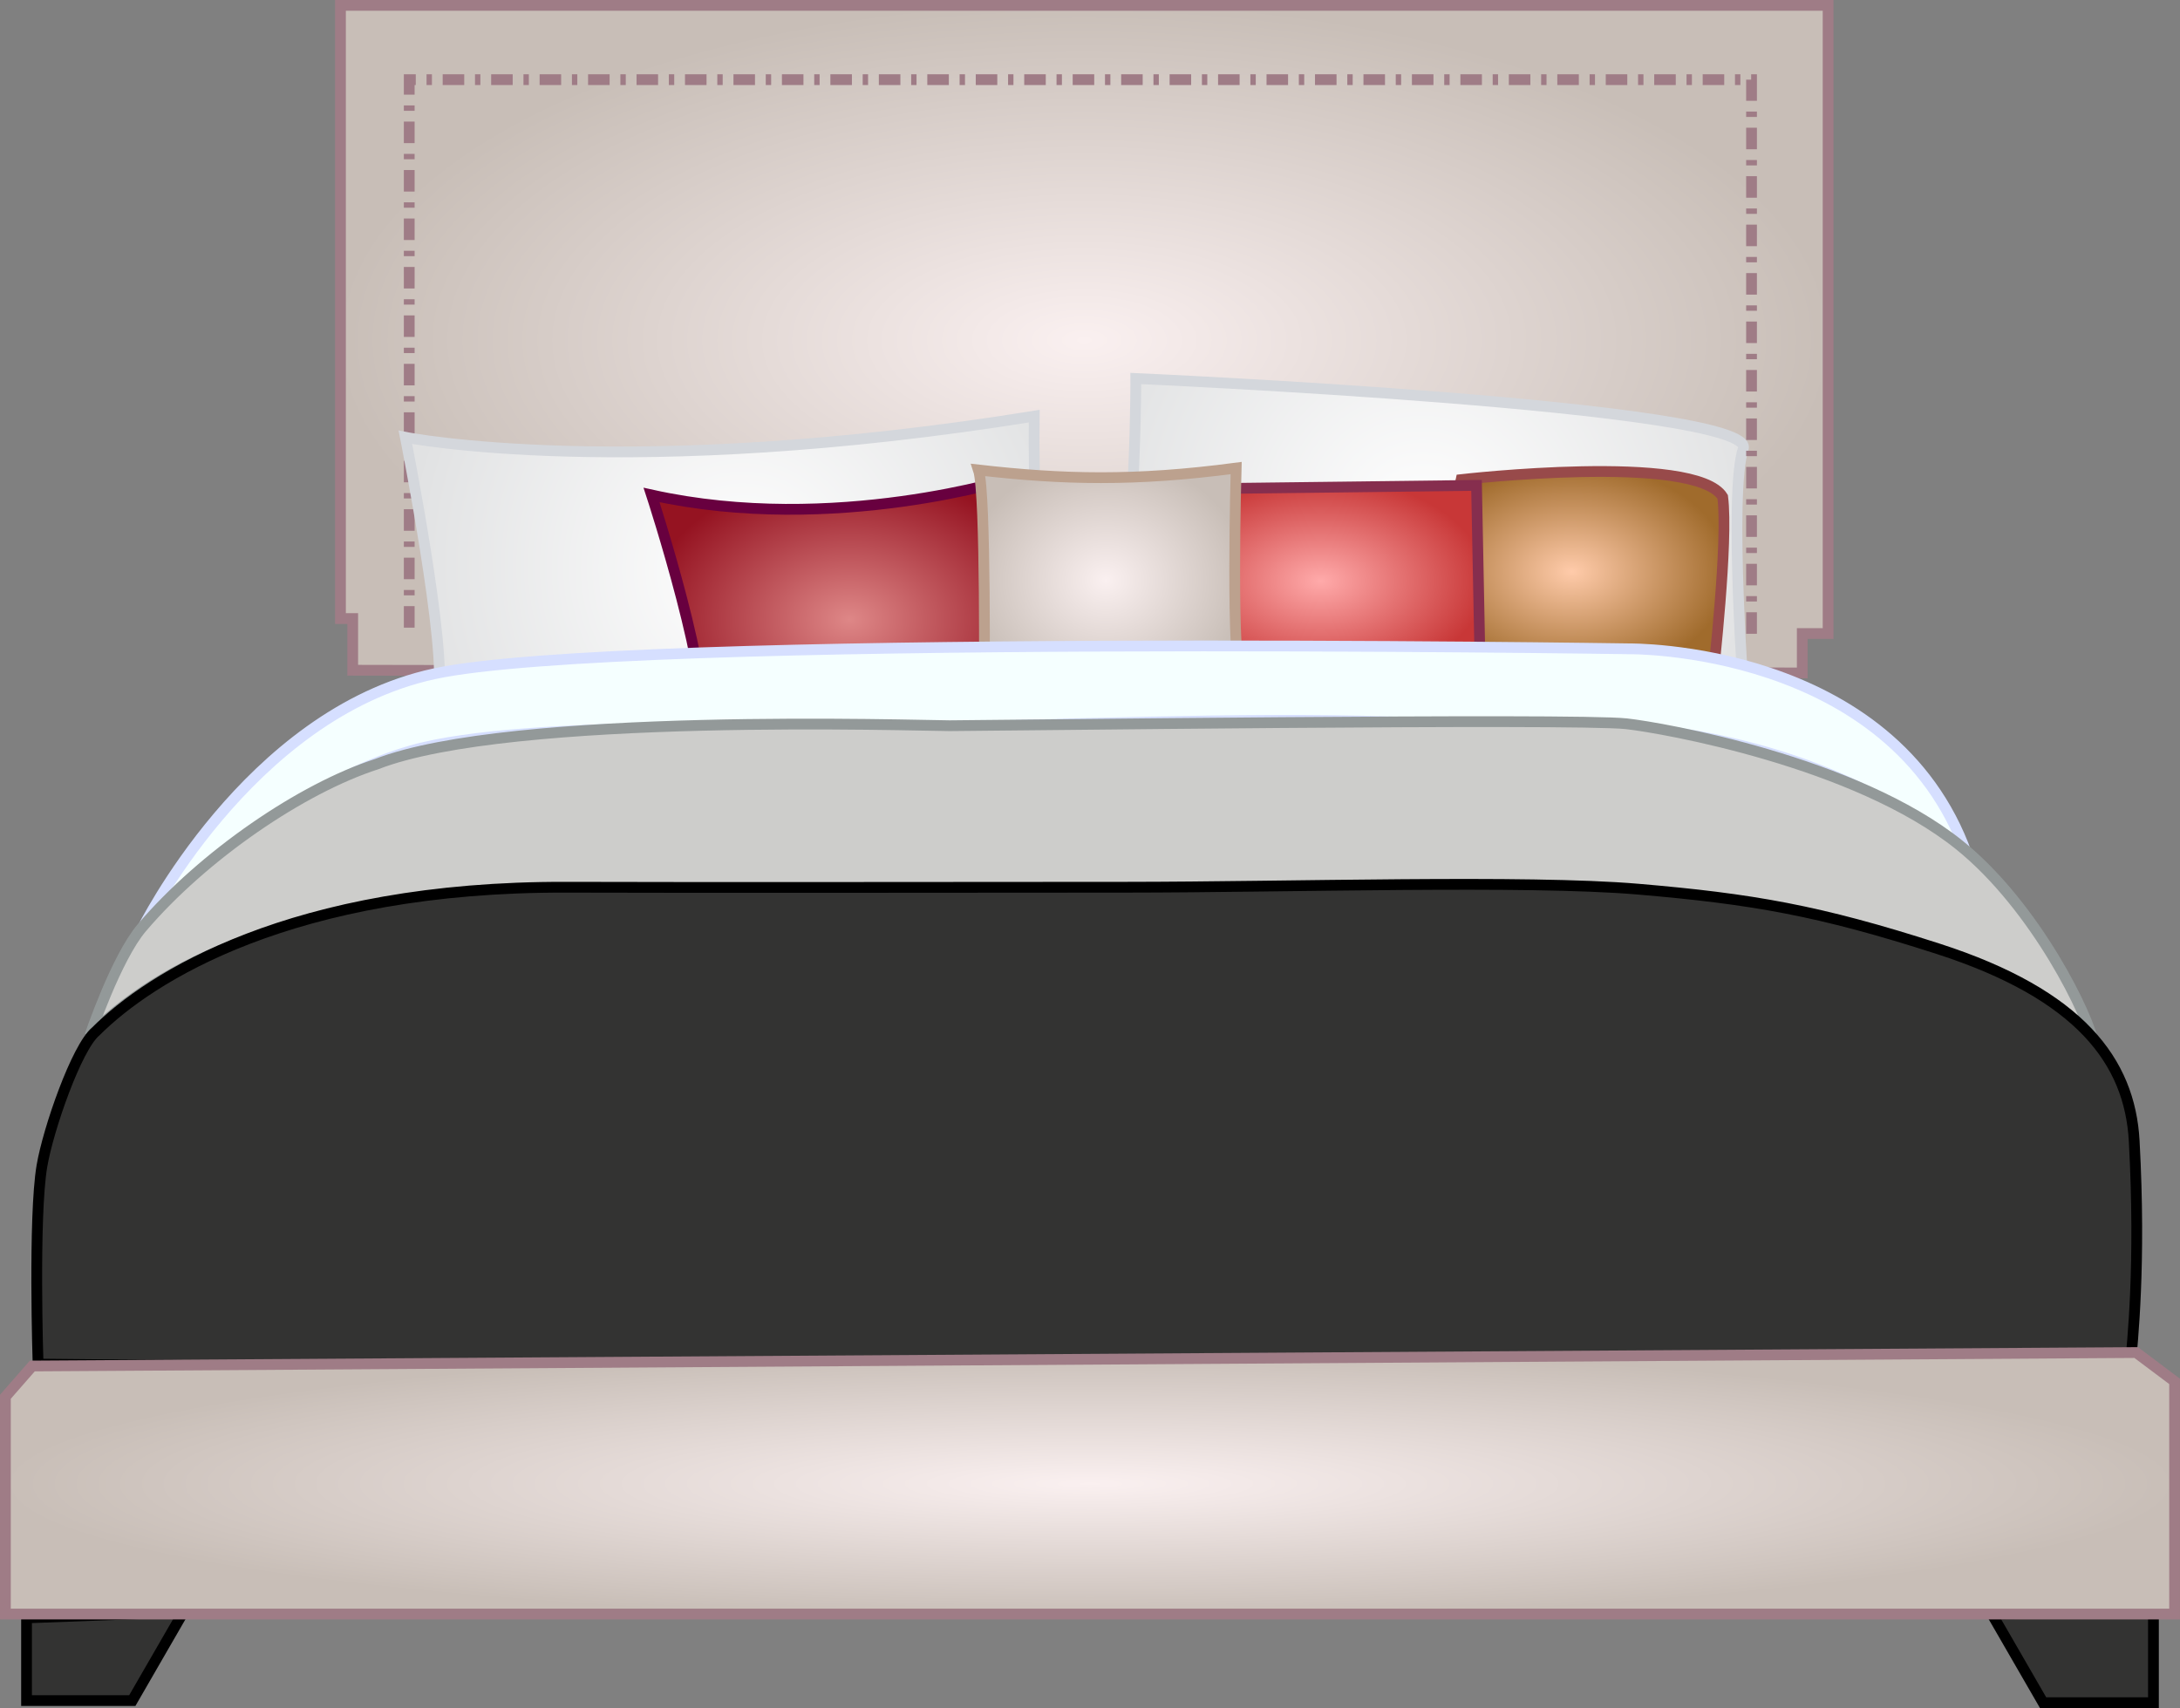 <?xml version="1.0" encoding="UTF-8" standalone="no"?>
<svg
   xmlns:osb="http://www.openswatchbook.org/uri/2009/osb"
   xmlns:dc="http://purl.org/dc/elements/1.1/"
   xmlns:cc="http://creativecommons.org/ns#"
   xmlns:rdf="http://www.w3.org/1999/02/22-rdf-syntax-ns#"
   xmlns:svg="http://www.w3.org/2000/svg"
   xmlns="http://www.w3.org/2000/svg"
   xmlns:xlink="http://www.w3.org/1999/xlink"
   version="1.1"
   id="svg5728"
   viewBox="0 0 202.429 158.631"
   height="44.769mm"
   width="57.13mm">
  <rect x="0" y="0" width="202.429" height="158.631" fill="#808080" stroke="none"/>
  <defs
     id="defs5730">
    <linearGradient
       id="linearGradient4771">
      <stop
         style="stop-color:#787885;stop-opacity:1;"
         offset="0"
         id="stop4773" />
      <stop
         id="stop4858"
         offset="0.821"
         style="stop-color:#6d6483;stop-opacity:1;" />
      <stop
         style="stop-color:#62596b;stop-opacity:1;"
         offset="1"
         id="stop4775" />
    </linearGradient>
    <linearGradient
       id="linearGradient4757">
      <stop
         style="stop-color:#b3b3cb;stop-opacity:1;"
         offset="0"
         id="stop4759" />
      <stop
         style="stop-color:#76697e;stop-opacity:1;"
         offset="1"
         id="stop4761" />
    </linearGradient>
    <linearGradient
       id="linearGradient4726">
      <stop
         style="stop-color:#000000;stop-opacity:1;"
         offset="0"
         id="stop4728" />
      <stop
         style="stop-color:#4e413b;stop-opacity:1;"
         offset="1"
         id="stop4730" />
    </linearGradient>
    <linearGradient
       id="linearGradient4714">
      <stop
         style="stop-color:#ffaa00;stop-opacity:1;"
         offset="0"
         id="stop4716" />
      <stop
         style="stop-color:#8e392e;stop-opacity:1;"
         offset="1"
         id="stop4718" />
    </linearGradient>
    <linearGradient
       id="linearGradient4662"
       osb:paint="gradient">
      <stop
         id="stop4666"
         offset="0"
         style="stop-color:#e2dbec;stop-opacity:1;" />
      <stop
         id="stop4664"
         offset="1"
         style="stop-color:#b4a9bc;stop-opacity:1;" />
    </linearGradient>
    <linearGradient
       id="linearGradient4393">
      <stop
         style="stop-color:#de8787;stop-opacity:1;"
         offset="0"
         id="stop4395" />
      <stop
         style="stop-color:#951321;stop-opacity:1"
         offset="1"
         id="stop4397" />
    </linearGradient>
    <linearGradient
       id="linearGradient4361">
      <stop
         style="stop-color:#ffffff;stop-opacity:1;"
         offset="0"
         id="stop4363" />
      <stop
         style="stop-color:#e1e2e3;stop-opacity:1"
         offset="1"
         id="stop4365" />
    </linearGradient>
    <linearGradient
       id="linearGradient4329">
      <stop
         style="stop-color:#faf0f0;stop-opacity:1"
         offset="0"
         id="stop4331" />
      <stop
         style="stop-color:#c8beb7;stop-opacity:1"
         offset="1"
         id="stop4333" />
    </linearGradient>
    <linearGradient
       id="linearGradient4979"
       osb:paint="solid">
      <stop
         style="stop-color:#ffffff;stop-opacity:1;"
         offset="0"
         id="stop4981" />
    </linearGradient>
    <marker
       orient="auto"
       refY="0"
       refX="0"
       id="SquareM"
       style="overflow:visible">
      <path
         id="path4498"
         d="M -5,-5 -5,5 5,5 5,-5 -5,-5 Z"
         style="fill:#7d3f31;fill-opacity:1;fill-rule:evenodd;stroke:#000000;stroke-width:1pt;stroke-opacity:1"
         transform="scale(0.4,0.4)" />
    </marker>
    <marker
       orient="auto"
       refY="0"
       refX="0"
       id="DotL"
       style="overflow:visible">
      <path
         id="path4486"
         d="m -2.5,-1 c 0,2.76 -2.24,5 -5,5 -2.76,0 -5,-2.24 -5,-5 0,-2.76 2.24,-5 5,-5 2.76,0 5,2.24 5,5 z"
         style="fill:#7d3f31;fill-opacity:1;fill-rule:evenodd;stroke:#000000;stroke-width:1pt;stroke-opacity:1"
         transform="matrix(0.8,0,0,0.8,5.92,0.8)" />
    </marker>
    <linearGradient
       id="linearGradient4352">
      <stop
         style="stop-color:#ffcbaa;stop-opacity:1"
         offset="0"
         id="stop4354" />
      <stop
         style="stop-color:#a06b2c;stop-opacity:1"
         offset="1"
         id="stop4356" />
    </linearGradient>
    <linearGradient
       id="linearGradient4243">
      <stop
         style="stop-color:#ffaaaa;stop-opacity:1;"
         offset="0"
         id="stop4245" />
      <stop
         style="stop-color:#c83737;stop-opacity:1"
         offset="1"
         id="stop4247" />
    </linearGradient>
    <radialGradient
       xlink:href="#linearGradient4329"
       id="radialGradient4337"
       cx="185.363"
       cy="436.106"
       fx="185.363"
       fy="436.106"
       r="69.569"
       gradientTransform="matrix(1,0,0,0.453,0,238.646)"
       gradientUnits="userSpaceOnUse" />
    <radialGradient
       xlink:href="#linearGradient4361"
       id="radialGradient4367"
       cx="153.929"
       cy="458.879"
       fx="153.929"
       fy="458.879"
       r="30.51"
       gradientTransform="matrix(-0.918,0.463,-0.481,-0.953,515.919,823.903)"
       gradientUnits="userSpaceOnUse" />
    <radialGradient
       xlink:href="#linearGradient4329"
       id="radialGradient4375"
       cx="187.373"
       cy="458.468"
       fx="187.373"
       fy="458.468"
       r="13.155"
       gradientTransform="matrix(1,0,0,0.87,0,59.628)"
       gradientUnits="userSpaceOnUse" />
    <radialGradient
       xlink:href="#linearGradient4393"
       id="radialGradient4399"
       cx="163.568"
       cy="462.066"
       fx="163.568"
       fy="462.066"
       r="19.136"
       gradientTransform="matrix(1,0,0,0.719,0,129.917)"
       gradientUnits="userSpaceOnUse" />
    <radialGradient
       xlink:href="#linearGradient4361"
       id="radialGradient4427"
       gradientUnits="userSpaceOnUse"
       gradientTransform="matrix(0.968,-0.349,0.362,1.004,-98.18,46.844)"
       cx="153.929"
       cy="458.879"
       fx="153.929"
       fy="458.879"
       r="30.51" />
    <radialGradient
       xlink:href="#linearGradient4243"
       id="radialGradient4437"
       cx="207.308"
       cy="458.791"
       fx="207.308"
       fy="458.791"
       r="15.345"
       gradientTransform="matrix(1,0,0,0.626,0,171.361)"
       gradientUnits="userSpaceOnUse" />
    <radialGradient
       xlink:href="#linearGradient4352"
       id="radialGradient4445"
       cx="230.63"
       cy="457.883"
       fx="230.63"
       fy="457.883"
       r="14.637"
       gradientTransform="matrix(1,0,0,0.682,0,145.42)"
       gradientUnits="userSpaceOnUse" />
    <radialGradient
       xlink:href="#linearGradient4329"
       id="radialGradient4463"
       cx="185.893"
       cy="542.362"
       fx="185.893"
       fy="542.362"
       r="101.214"
       gradientTransform="matrix(1,0,0,0.125,0,474.611)"
       gradientUnits="userSpaceOnUse" />
    <radialGradient
       xlink:href="#linearGradient4714"
       id="radialGradient4724"
       cx="275"
       cy="455.876"
       fx="275"
       fy="455.876"
       r="48.357"
       gradientTransform="matrix(1,0,0,0.684,0,144.234)"
       gradientUnits="userSpaceOnUse" />
    <radialGradient
       xlink:href="#linearGradient4757"
       id="radialGradient4763"
       cx="197.232"
       cy="516.224"
       fx="197.232"
       fy="516.224"
       r="100.253"
       gradientTransform="matrix(1,0,0,0.829,0,88.426)"
       gradientUnits="userSpaceOnUse" />
    <radialGradient
       xlink:href="#linearGradient4771"
       id="radialGradient4777"
       cx="196.008"
       cy="523.547"
       fx="196.008"
       fy="523.547"
       r="125.721"
       gradientTransform="matrix(1,0,0,0.896,0,54.527)"
       gradientUnits="userSpaceOnUse" />
    <filter
       style="color-interpolation-filters:sRGB"
       x="0"
       y="0"
       height="1"
       width="1"
       id="filter4971">
      <feColorMatrix
         in="SourceGraphic"
         result="r"
         type="matrix"
         values="1 0 0 0 0 1 0 0 0 0 1 0 0 0 0 0 0 0 0 1 "
         id="feColorMatrix4973" />
      <feColorMatrix
         in="SourceGraphic"
         result="g"
         type="matrix"
         values="0 1 0 0 0 0 1 0 0 0 0 1 0 0 0 0 0 0 0 1 "
         id="feColorMatrix4975" />
      <feColorMatrix
         in="SourceGraphic"
         result="b"
         type="matrix"
         values="0 0 1 0 0 0 0 1 0 0 0 0 1 0 0 0 0 0 0 1 "
         id="feColorMatrix4977" />
      <feBlend
         mode="darken"
         in="r"
         in2="g"
         result="minrg"
         id="feBlend4979" />
      <feBlend
         mode="darken"
         in="minrg"
         in2="b"
         result="p"
         id="feBlend4981" />
      <feBlend
         mode="lighten"
         in="r"
         in2="g"
         result="maxrg"
         id="feBlend4983" />
      <feBlend
         mode="lighten"
         in="maxrg"
         in2="b"
         result="q"
         id="feBlend4985" />
      <feComponentTransfer
         in="q"
         result="q2"
         id="feComponentTransfer4987">
        <feFuncR
           type="linear"
           slope="0"
           id="feFuncR4989" />
      </feComponentTransfer>
      <feBlend
         mode="lighten"
         in="p"
         in2="q2"
         result="pq"
         id="feBlend4991" />
      <feColorMatrix
         in="pq"
         result="qminp"
         type="matrix"
         values="-1 1 0 0 0 -1 1 0 0 0 -1 1 0 0 0 0 0 0 0 1 "
         id="feColorMatrix4993" />
      <feComponentTransfer
         in="qminp"
         result="coefsq"
         id="feComponentTransfer4995">
        <feFuncR
           type="table"
           tableValues="1 1 0 0 0 1 1"
           id="feFuncR4997" />
        <feFuncG
           type="table"
           tableValues="0 1 1 1 0 0 0"
           id="feFuncG4999" />
        <feFuncB
           type="table"
           tableValues="0 0 0 1 1 1 0"
           id="feFuncB5001" />
      </feComponentTransfer>
      <feFlood
         flood-color="rgb(203,0,254)"
         result="result1"
         id="feFlood5003" />
      <feComposite
         k4="0"
         k3="0"
         k2="0"
         in="qminp"
         in2="result1"
         result="qminpc"
         operator="arithmetic"
         k1="1"
         id="feComposite5005" />
      <feComposite
         k4="0"
         k1="0"
         in="p"
         in2="qminpc"
         result="color"
         operator="arithmetic"
         k2="1"
         k3="1"
         id="feComposite5007" />
      <feComposite
         in="color"
         in2="SourceGraphic"
         operator="in"
         id="feComposite5009" />
    </filter>
  </defs>
  <g
     transform="translate(-498.928,-420.912)"
     id="layer1">
    <g
       transform="translate(-23.147,11.254)"
       style="display:inline"
       id="Bed">
      <g
         transform="translate(437.396,5.051)"
         id="g4477">
        <path
           style="fill:url(#radialGradient4337);fill-opacity:1;fill-rule:evenodd;stroke:#9f7c86;stroke-width:1px;stroke-linecap:butt;stroke-linejoin:miter;stroke-opacity:1"
           d="m 116.294,462.054 0,-56.947 138.138,0 0,58.336 -2.399,0 0,3.662 -134.603,-0.253 0,-4.798 z"
           id="path3473" />
        <path
           id="path4425"
           d="m 246.671,470.399 c 0,0 -1.5,-20.151 -0.116,-24.12 1.384,-3.969 -56.411,-6.521 -56.411,-6.521 0,0 0.082,12.603 -1.674,25.521 38.136,-1.465 58.201,5.12 58.201,5.12 z"
           style="fill:url(#radialGradient4427);fill-opacity:1;fill-rule:evenodd;stroke:#d4d7dc;stroke-width:1px;stroke-linecap:butt;stroke-linejoin:miter;stroke-opacity:1" />
        <path
           style="fill:url(#radialGradient4445);fill-opacity:1;fill-rule:evenodd;stroke:#984a4a;stroke-width:1px;stroke-linecap:butt;stroke-linejoin:miter;stroke-opacity:1"
           d="m 220.357,449.148 c 0,0 21.786,-2.5 24.286,1.607 0.536,4.107 -0.893,16.607 -0.893,16.607 l -27.143,-0.536 z"
           id="path4349" />
        <path
           style="fill:none;fill-rule:evenodd;stroke:#9f7c86;stroke-width:1;stroke-linecap:butt;stroke-linejoin:miter;stroke-miterlimit:4;stroke-dasharray:2, 1, 0.5, 1;stroke-dashoffset:0;stroke-opacity:1"
           d="m 122.679,462.898 0,-50.893 124.643,0 0,51.786"
           id="path3475" />
        <path
           style="fill:url(#radialGradient4367);fill-opacity:1;fill-rule:evenodd;stroke:#d4d7dc;stroke-width:1px;stroke-linecap:butt;stroke-linejoin:miter;stroke-opacity:1"
           d="m 122.321,445.219 c 0,0 3.929,19.821 3.036,23.929 -0.893,4.107 56.786,-0.357 56.786,-0.357 0,0 -1.607,-12.5 -1.429,-25.536 -37.679,6.071 -58.393,1.964 -58.393,1.964 z"
           id="path4339" />
        <path
           style="fill:url(#radialGradient4399);fill-opacity:1;fill-rule:evenodd;stroke:#68003f;stroke-width:1px;stroke-linecap:butt;stroke-linejoin:miter;stroke-opacity:1"
           d="m 145.179,450.576 c 0,0 5.893,18.036 4.643,22.5 -1.25,4.464 32.321,0.893 32.321,0.893 l -3.214,-25 c 0,0 -16.786,5.357 -33.75,1.607 z"
           id="path4341" />
        <path
           style="fill:url(#radialGradient4437);fill-opacity:1;fill-rule:evenodd;stroke:#862e4e;stroke-width:1px;stroke-linecap:butt;stroke-linejoin:miter;stroke-opacity:1"
           d="m 221.786,449.684 0.357,18.214 -28.393,-0.357 -1.25,-17.5 z"
           id="path4345" />
        <path
           style="fill:url(#radialGradient4375);fill-opacity:1;fill-rule:evenodd;stroke:#bca18e;stroke-width:1px;stroke-linecap:butt;stroke-linejoin:miter;stroke-opacity:1"
           d="m 199.464,448.076 c 0,0 -0.536,18.571 0.536,20.179 1.071,1.607 -23.929,1.071 -23.929,1.071 0,0 0.179,-18.929 -0.536,-21.071 7.857,0.893 14.464,1.071 23.929,-0.179 z"
           id="path4343" />
        <path
           style="fill:#f5ffff;fill-opacity:1;fill-rule:evenodd;stroke:#d6dfff;stroke-width:1px;stroke-linecap:butt;stroke-linejoin:miter;stroke-opacity:1"
           d="m 97.857,490.934 c 0,0 9.821,-20 27.143,-23.75 17.321,-3.75 110.893,-2.321 110.893,-2.321 0,0 24.464,-0.357 31.429,19.107 -19.107,-15 -40.346,-11.793 -53.75,-12.321 -12.052,-0.475 -34.643,0.357 -41.786,0.536 -9.838,0.246 -38.256,-0.914 -48.929,2.143 -10.539,3.019 -21.607,12.679 -25,16.607 z"
           id="path4447" />
        <path
           style="fill:#cdcdcb;fill-opacity:1;fill-rule:evenodd;stroke:#939999;stroke-width:1px;stroke-linecap:butt;stroke-linejoin:miter;stroke-opacity:1"
           d="m 93.036,500.755 c 0,0 2.421,-7.183 4.821,-10 5.741,-6.736 14.862,-12.946 21.786,-15.179 12.388,-4.853 50.442,-3.571 53.214,-3.571 3.214,0 58.036,-0.714 62.857,-0.179 3.367,0.374 21.25,3.505 30.893,11.25 7.144,5.738 12.143,16.071 12.5,18.571 -8.393,-9.107 -28.129,-11.859 -43.571,-13.036 -18.75,-1.429 -87.287,-0.631 -90.357,-0.357 -2.392,0.213 -35.536,-4.107 -52.143,12.5 z"
           id="path4449" />
        <path
           style="fill:#333332;fill-opacity:1;fill-rule:evenodd;stroke:#000000;stroke-width:1px;stroke-linecap:butt;stroke-linejoin:miter;stroke-opacity:1"
           d="m 88.214,531.291 c 0,0 -0.446,-13.642 0.357,-18.393 0.578,-3.419 3.217,-11.014 5,-12.5 5,-5 18.137,-13.477 43.75,-13.393 12.191,0.04 36.412,0.008 51.964,1e-5 15.07,-0.007 37.167,-0.703 47.5,0.179 10.541,0.899 16.786,1.964 27.857,5.536 13.165,4.247 17.809,10.46 18.214,17.857 0.632,11.536 -0.179,18.75 -0.357,20.893 -4.464,1.786 -194.286,-0.179 -194.286,-0.179 z"
           id="path4451" />
        <path
           style="fill:#333332;fill-opacity:1;fill-rule:evenodd;stroke:#000000;stroke-width:1px;stroke-linecap:butt;stroke-linejoin:miter;stroke-opacity:1"
           d="m 87.143,554.862 0,7.679 9.821,0 4.75,-8.228 z"
           id="path4465" />
        <path
           style="fill:#333332;fill-opacity:1;fill-rule:evenodd;stroke:#000000;stroke-width:1px;stroke-linecap:butt;stroke-linejoin:miter;stroke-opacity:1"
           d="m 269.643,554.505 4.753,8.233 10.247,0 0,-8.412 z"
           id="path4467" />
        <path
           style="fill:url(#radialGradient4463);fill-opacity:1;fill-rule:evenodd;stroke:#9f7c86;stroke-width:1px;stroke-linecap:butt;stroke-linejoin:miter;stroke-opacity:1"
           d="m 87.679,531.469 -2.5,2.857 0,20.179 201.429,0 0,-21.607 -3.571,-2.679 z"
           id="path4453" />
      </g>
    </g>
  </g>
</svg>
